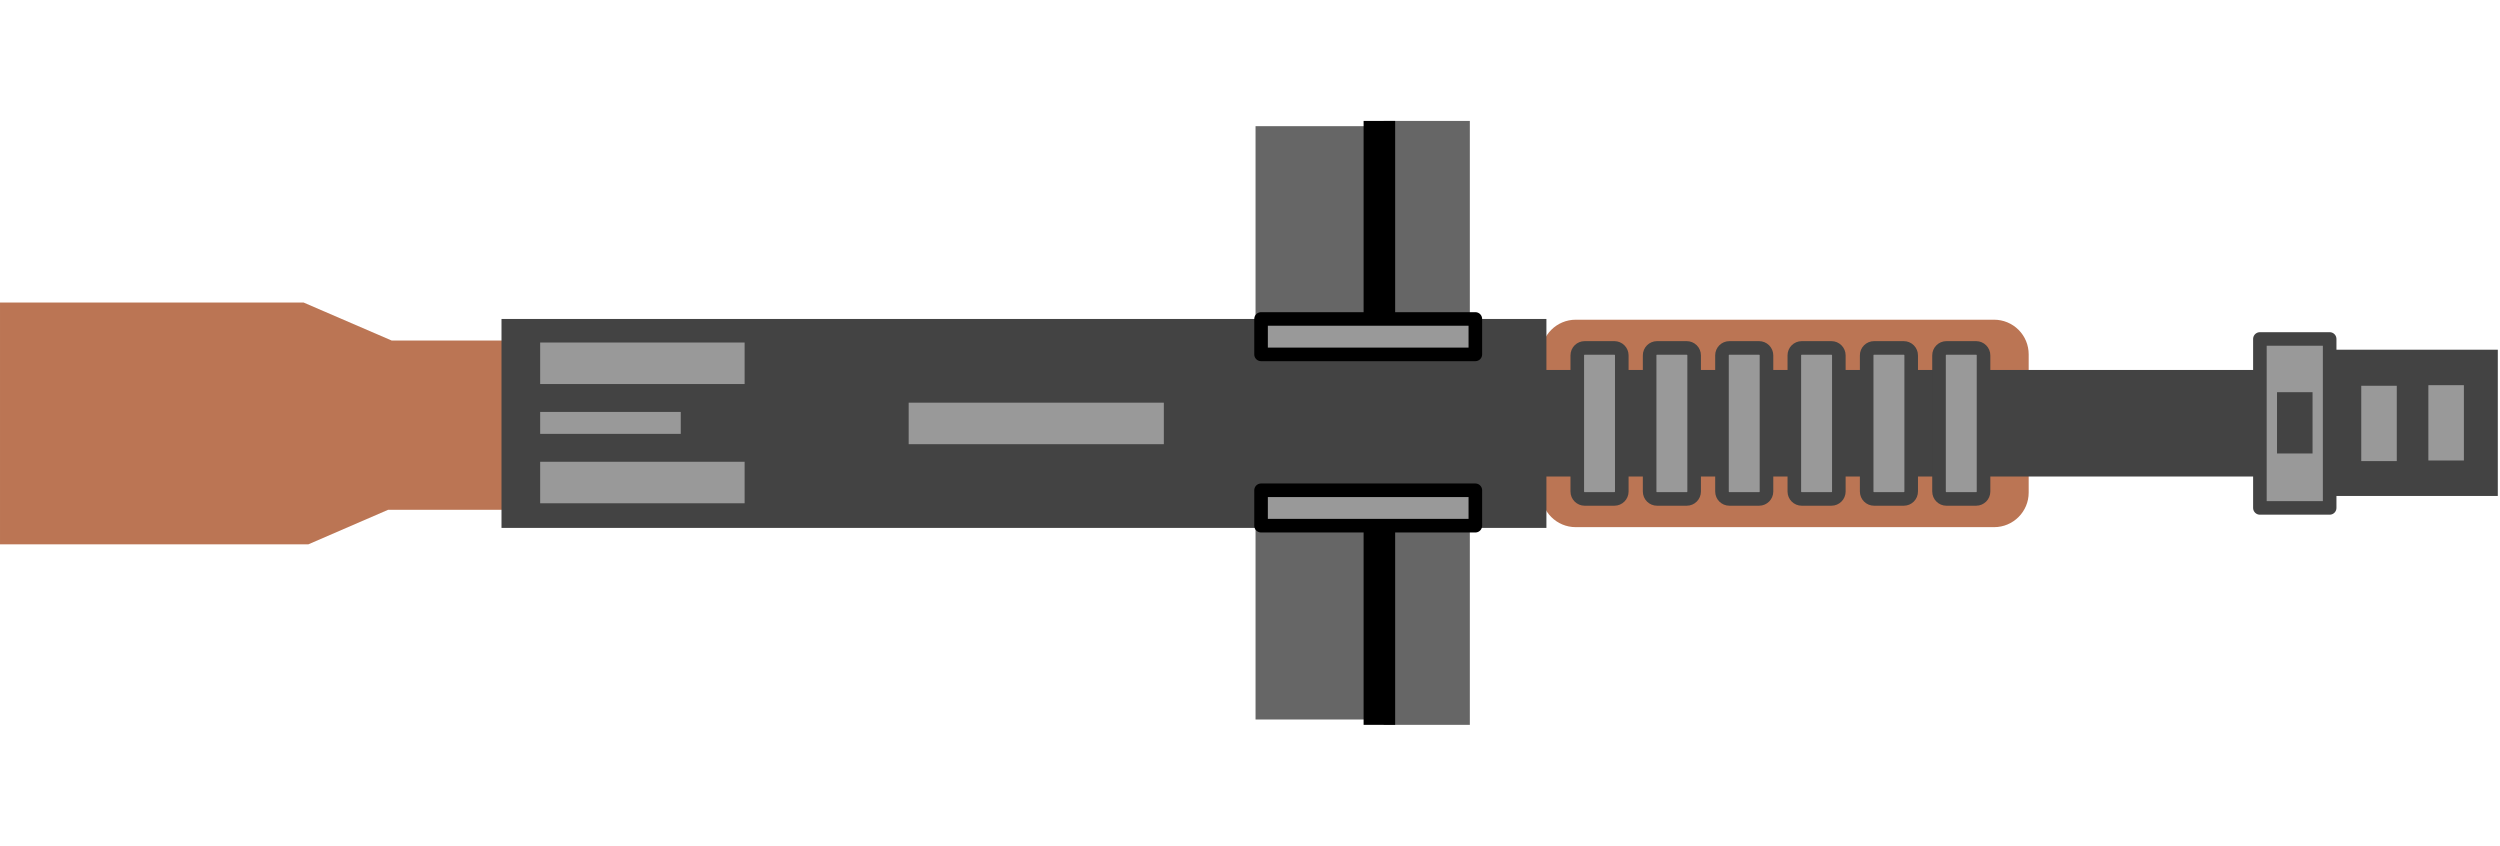 <svg version="1.1" viewBox="0.0 0.0 736.0 249.0" fill="none" stroke="none" stroke-linecap="square" stroke-miterlimit="10" xmlns:xlink="http://www.w3.org/1999/xlink" xmlns="http://www.w3.org/2000/svg"><clipPath id="p.0"><path d="m0 0l736.0 0l0 249.0l-736.0 0l0 -249.0z" clip-rule="nonzero"/></clipPath><g clip-path="url(#p.0)"><path fill="#000000" fill-opacity="0.0" d="m0 0l736.0 0l0 249.0l-736.0 0z" fill-rule="evenodd"/><path fill="#bb7554" d="m453.717 104.302l0 0c0 -5.622 4.557 -10.179 10.179 -10.179l123.17 0c2.7 0 5.289 1.072 7.197 2.981c1.909 1.909 2.981 4.498 2.981 7.197l0 40.714c0 5.622 -4.557 10.179 -10.179 10.179l-123.17 0c-5.622 0 -10.179 -4.557 -10.179 -10.179z" fill-rule="evenodd"/><path fill="#434343" d="m453.816 108.916l212.756 0l0 31.368l-212.756 0z" fill-rule="evenodd"/><path fill="#999999" d="m464.351 104.614l0 0c0 -1.206 0.978 -2.184 2.184 -2.184l8.735 0l0 0c0.579 0 1.135 0.23 1.544 0.64c0.41 0.41 0.64 0.965 0.64 1.544l0 40.087c0 1.206 -0.978 2.184 -2.184 2.184l-8.735 0c-1.206 0 -2.184 -0.978 -2.184 -2.184z" fill-rule="evenodd"/><path stroke="#434343" stroke-width="4.0" stroke-linejoin="round" stroke-linecap="butt" d="m464.351 104.614l0 0c0 -1.206 0.978 -2.184 2.184 -2.184l8.735 0l0 0c0.579 0 1.135 0.23 1.544 0.64c0.41 0.41 0.64 0.965 0.64 1.544l0 40.087c0 1.206 -0.978 2.184 -2.184 2.184l-8.735 0c-1.206 0 -2.184 -0.978 -2.184 -2.184z" fill-rule="evenodd"/><path fill="#999999" d="m485.651 104.614l0 0c0 -1.206 0.978 -2.184 2.184 -2.184l8.735 0l0 0c0.579 0 1.135 0.23 1.544 0.64c0.41 0.41 0.64 0.965 0.64 1.544l0 40.087c0 1.206 -0.978 2.184 -2.184 2.184l-8.735 0c-1.206 0 -2.184 -0.978 -2.184 -2.184z" fill-rule="evenodd"/><path stroke="#434343" stroke-width="4.0" stroke-linejoin="round" stroke-linecap="butt" d="m485.651 104.614l0 0c0 -1.206 0.978 -2.184 2.184 -2.184l8.735 0l0 0c0.579 0 1.135 0.23 1.544 0.64c0.41 0.41 0.64 0.965 0.64 1.544l0 40.087c0 1.206 -0.978 2.184 -2.184 2.184l-8.735 0c-1.206 0 -2.184 -0.978 -2.184 -2.184z" fill-rule="evenodd"/><path fill="#999999" d="m506.95 104.614l0 0c0 -1.206 0.978 -2.184 2.184 -2.184l8.735 0l0 0c0.579 0 1.135 0.23 1.544 0.64c0.409 0.41 0.64 0.965 0.64 1.544l0 40.087c0 1.206 -0.978 2.184 -2.184 2.184l-8.735 0c-1.206 0 -2.184 -0.978 -2.184 -2.184z" fill-rule="evenodd"/><path stroke="#434343" stroke-width="4.0" stroke-linejoin="round" stroke-linecap="butt" d="m506.95 104.614l0 0c0 -1.206 0.978 -2.184 2.184 -2.184l8.735 0l0 0c0.579 0 1.135 0.23 1.544 0.64c0.409 0.41 0.64 0.965 0.64 1.544l0 40.087c0 1.206 -0.978 2.184 -2.184 2.184l-8.735 0c-1.206 0 -2.184 -0.978 -2.184 -2.184z" fill-rule="evenodd"/><path fill="#999999" d="m528.249 104.614l0 0c0 -1.206 0.978 -2.184 2.184 -2.184l8.735 0l0 0c0.579 0 1.135 0.23 1.544 0.64c0.41 0.41 0.64 0.965 0.64 1.544l0 40.087c0 1.206 -0.978 2.184 -2.184 2.184l-8.735 0c-1.206 0 -2.184 -0.978 -2.184 -2.184z" fill-rule="evenodd"/><path stroke="#434343" stroke-width="4.0" stroke-linejoin="round" stroke-linecap="butt" d="m528.249 104.614l0 0c0 -1.206 0.978 -2.184 2.184 -2.184l8.735 0l0 0c0.579 0 1.135 0.23 1.544 0.64c0.41 0.41 0.64 0.965 0.64 1.544l0 40.087c0 1.206 -0.978 2.184 -2.184 2.184l-8.735 0c-1.206 0 -2.184 -0.978 -2.184 -2.184z" fill-rule="evenodd"/><path fill="#999999" d="m549.548 104.614l0 0c0 -1.206 0.978 -2.184 2.184 -2.184l8.735 0l0 0c0.579 0 1.135 0.23 1.544 0.64c0.41 0.41 0.64 0.965 0.64 1.544l0 40.087c0 1.206 -0.978 2.184 -2.184 2.184l-8.735 0c-1.206 0 -2.184 -0.978 -2.184 -2.184z" fill-rule="evenodd"/><path stroke="#434343" stroke-width="4.0" stroke-linejoin="round" stroke-linecap="butt" d="m549.548 104.614l0 0c0 -1.206 0.978 -2.184 2.184 -2.184l8.735 0l0 0c0.579 0 1.135 0.23 1.544 0.64c0.41 0.41 0.64 0.965 0.64 1.544l0 40.087c0 1.206 -0.978 2.184 -2.184 2.184l-8.735 0c-1.206 0 -2.184 -0.978 -2.184 -2.184z" fill-rule="evenodd"/><path fill="#999999" d="m570.848 104.614l0 0c0 -1.206 0.978 -2.184 2.184 -2.184l8.735 0l0 0c0.579 0 1.135 0.23 1.544 0.64c0.41 0.41 0.64 0.965 0.64 1.544l0 40.087c0 1.206 -0.978 2.184 -2.184 2.184l-8.735 0c-1.206 0 -2.184 -0.978 -2.184 -2.184z" fill-rule="evenodd"/><path stroke="#434343" stroke-width="4.0" stroke-linejoin="round" stroke-linecap="butt" d="m570.848 104.614l0 0c0 -1.206 0.978 -2.184 2.184 -2.184l8.735 0l0 0c0.579 0 1.135 0.23 1.544 0.64c0.41 0.41 0.64 0.965 0.64 1.544l0 40.087c0 1.206 -0.978 2.184 -2.184 2.184l-8.735 0c-1.206 0 -2.184 -0.978 -2.184 -2.184z" fill-rule="evenodd"/><path fill="#666666" d="m369.633 37.145l37.071 0l0 174.677l-37.071 0z" fill-rule="evenodd"/><path fill="#666666" d="m407.365 35.601l25.354 0l0 177.795l-25.354 0z" fill-rule="evenodd"/><path fill="#000000" d="m401.444 35.601l9.291 0l0 177.795l-9.291 0z" fill-rule="evenodd"/><path fill="#bb7554" d="m193.452 100.249l-78.152 0l-25.933 -11.188l-89.367 0l0 71.195l90.769 0l23.48 -10.169l79.552 0z" fill-rule="evenodd"/><path fill="#434343" d="m147.643 93.903l307.622 0l0 61.512l-307.622 0z" fill-rule="evenodd"/><path fill="#999999" d="m159.026 100.839l60.189 0l0 12.22l-60.189 0z" fill-rule="evenodd"/><path fill="#999999" d="m267.514 118.548l75.118 0l0 12.22l-75.118 0z" fill-rule="evenodd"/><path fill="#999999" d="m159.026 121.274l41.386 0l0 6.457l-41.386 0z" fill-rule="evenodd"/><path fill="#999999" d="m159.026 135.944l60.189 0l0 12.22l-60.189 0z" fill-rule="evenodd"/><path fill="#999999" d="m371.255 144.339l63.087 0l0 10.425l-63.087 0z" fill-rule="evenodd"/><path stroke="#000000" stroke-width="4.0" stroke-linejoin="round" stroke-linecap="butt" d="m371.255 144.339l63.087 0l0 10.425l-63.087 0z" fill-rule="evenodd"/><path fill="#999999" d="m371.255 93.903l63.087 0l0 10.425l-63.087 0z" fill-rule="evenodd"/><path stroke="#000000" stroke-width="4.0" stroke-linejoin="round" stroke-linecap="butt" d="m371.255 93.903l63.087 0l0 10.425l-63.087 0z" fill-rule="evenodd"/><path fill="#434343" d="m687.669 102.955l47.685 0l0 43.055l-47.685 0z" fill-rule="evenodd"/><path fill="#999999" d="m665.315 99.794l20.535 0l0 49.732l-20.535 0z" fill-rule="evenodd"/><path stroke="#434343" stroke-width="4.0" stroke-linejoin="round" stroke-linecap="butt" d="m665.315 99.794l20.535 0l0 49.732l-20.535 0z" fill-rule="evenodd"/><path fill="#999999" d="m695.154 113.572l10.457 0l0 22.173l-10.457 0z" fill-rule="evenodd"/><path fill="#999999" d="m714.913 113.396l10.457 0l0 22.173l-10.457 0z" fill-rule="evenodd"/><path fill="#434343" d="m670.354 115.459l10.457 0l0 18.047l-10.457 0z" fill-rule="evenodd"/></g></svg>